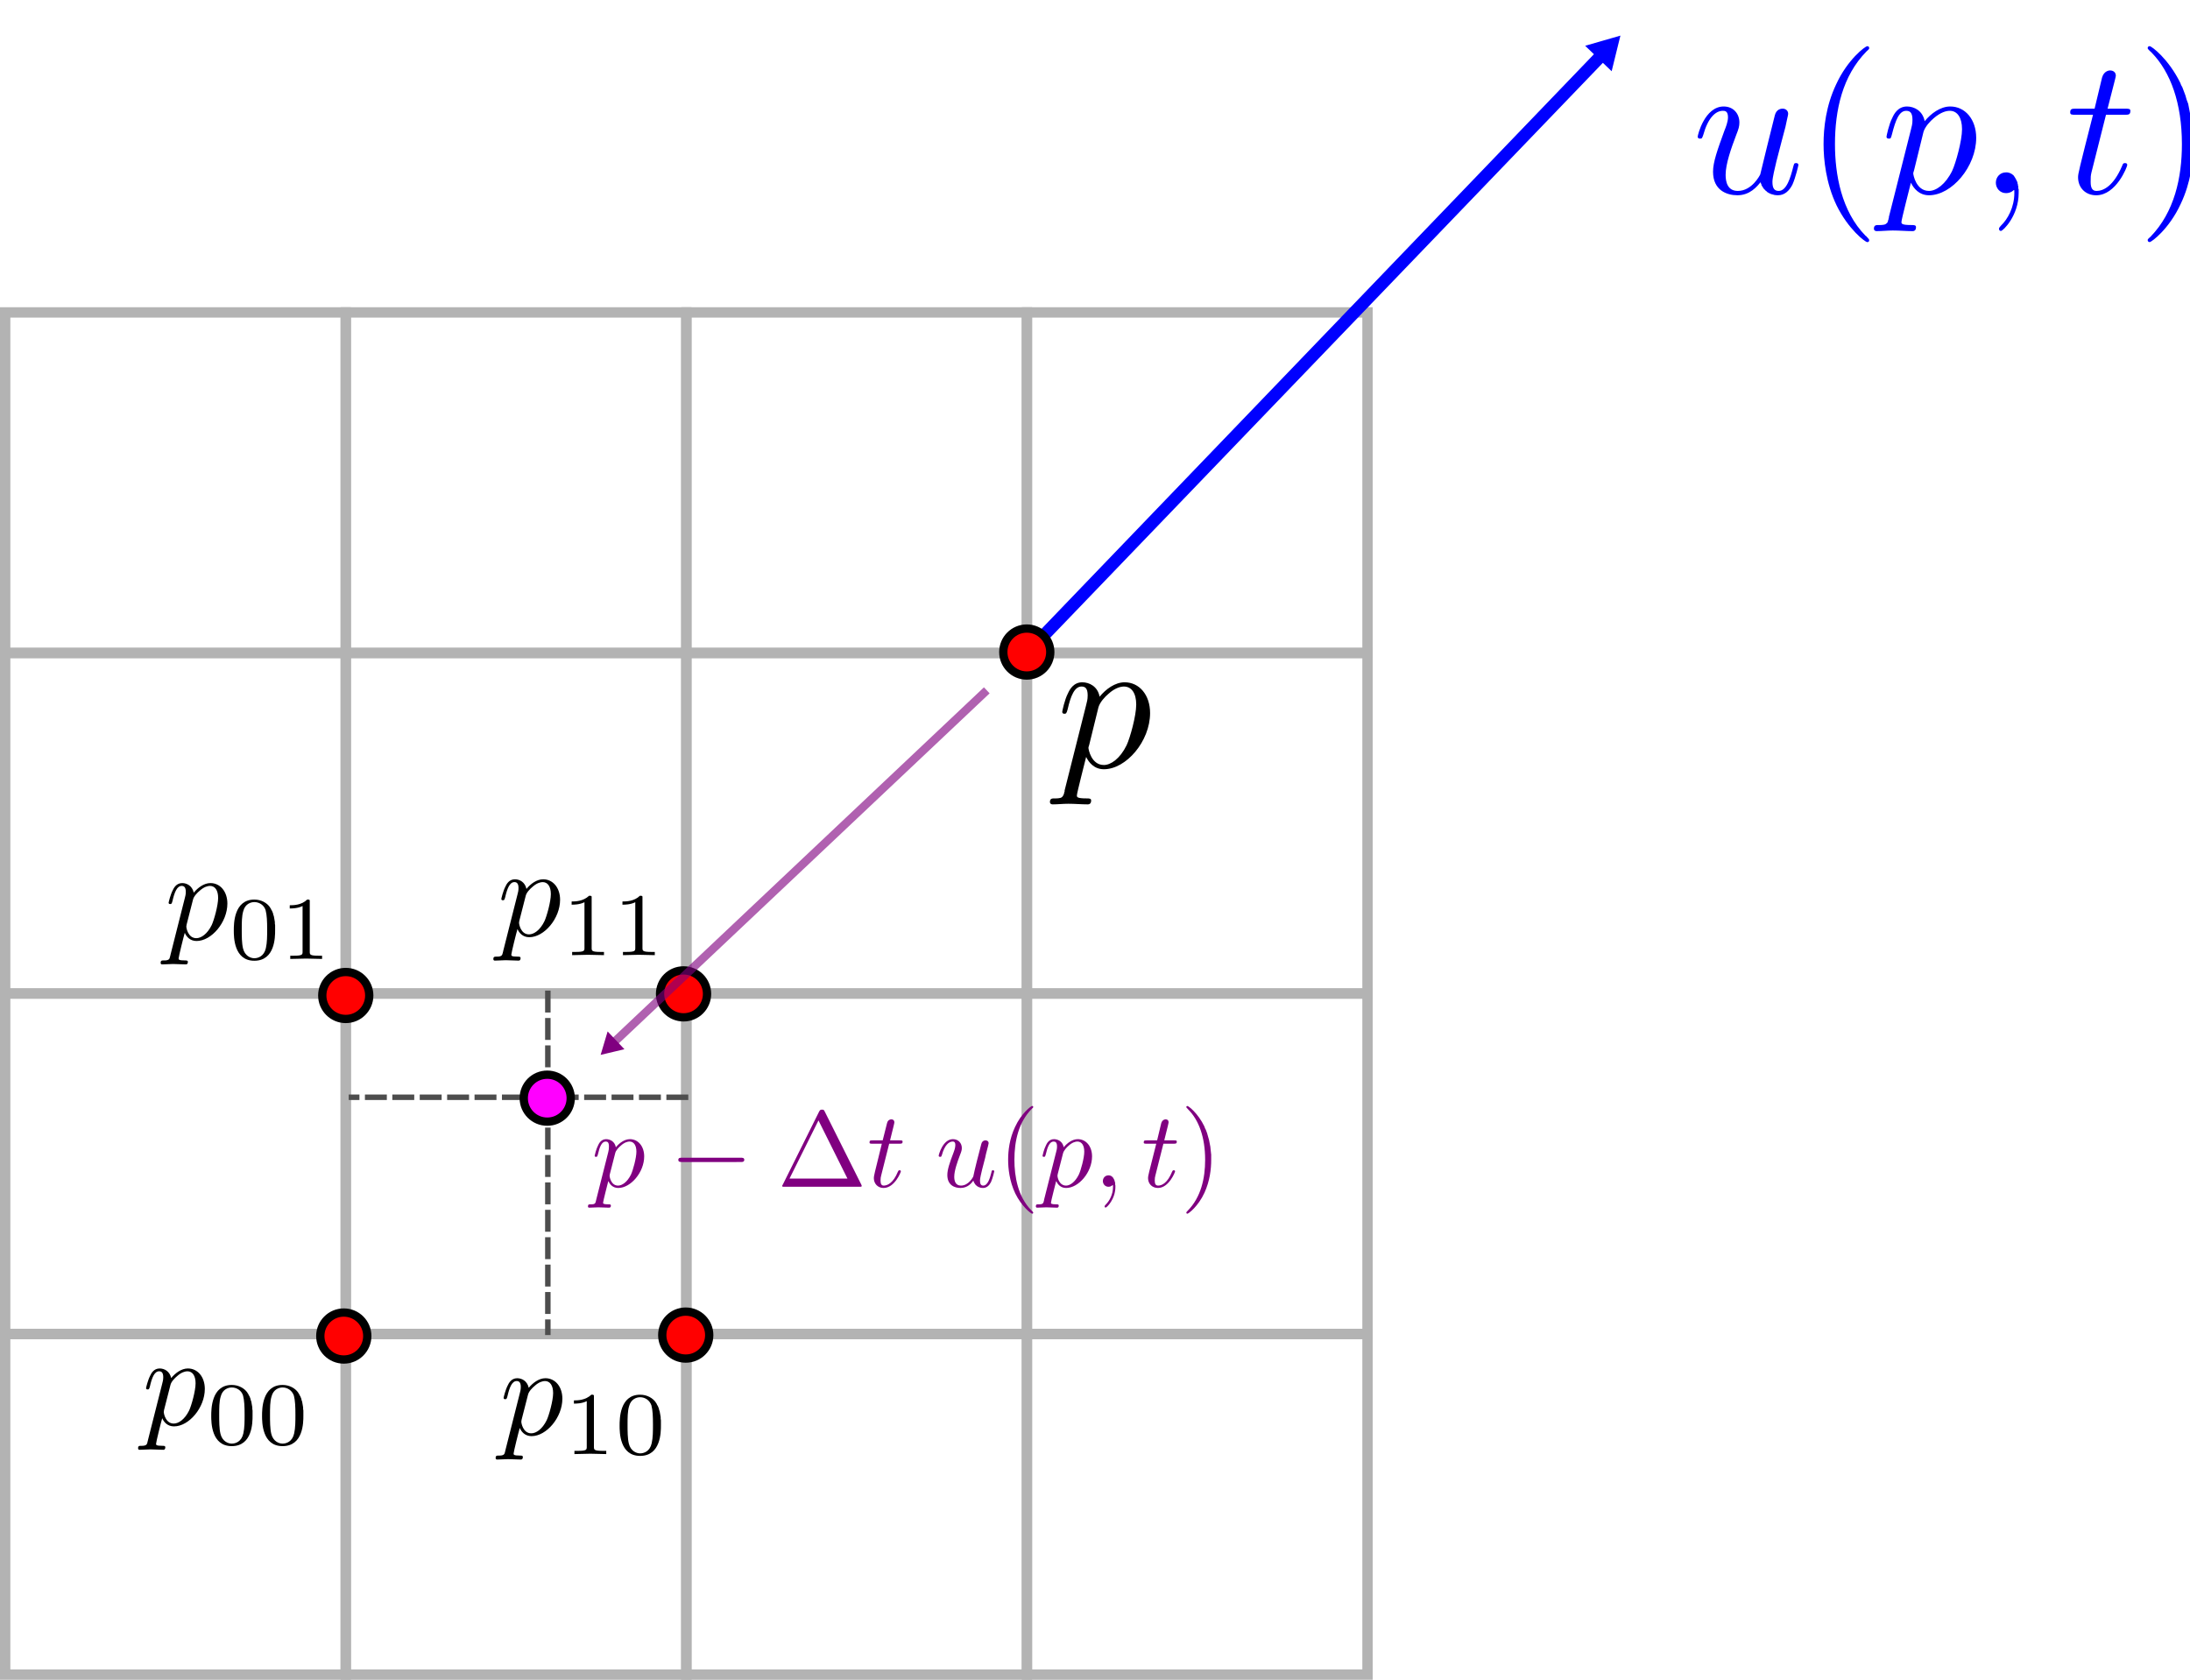 <?xml version="1.0" encoding="UTF-8" standalone="no"?>
<!-- Created with Inkscape (http://www.inkscape.org/) -->

<svg
   xmlns:dc="http://purl.org/dc/elements/1.1/"
   xmlns:cc="http://creativecommons.org/ns#"
   xmlns:rdf="http://www.w3.org/1999/02/22-rdf-syntax-ns#"
   xmlns:svg="http://www.w3.org/2000/svg"
   xmlns="http://www.w3.org/2000/svg"
   xmlns:sodipodi="http://sodipodi.sourceforge.net/DTD/sodipodi-0.dtd"
   xmlns:inkscape="http://www.inkscape.org/namespaces/inkscape"
   width="105.725mm"
   height="81.103mm"
   viewBox="0 0 105.725 81.103"
   version="1.1"
   id="svg8"
   inkscape:version="0.92.3 (2405546, 2018-03-11)"
   sodipodi:docname="advection.svg">
  <sodipodi:namedview
     id="base"
     pagecolor="#ffffff"
     bordercolor="#666666"
     borderopacity="1.0"
     inkscape:pageopacity="0.0"
     inkscape:pageshadow="2"
     inkscape:zoom="1.979899"
     inkscape:cx="198.0598"
     inkscape:cy="163.27745"
     inkscape:document-units="mm"
     inkscape:current-layer="layer1"
     showgrid="false"
     inkscape:window-width="1920"
     inkscape:window-height="1019"
     inkscape:window-x="0"
     inkscape:window-y="0"
     inkscape:window-maximized="1"
     fit-margin-top="0"
     fit-margin-left="0"
     fit-margin-right="0"
     fit-margin-bottom="0" />
  <defs
     id="defs2">
    <marker
       inkscape:stockid="TriangleOutL"
       orient="auto"
       refY="0"
       refX="0"
       id="TriangleOutL"
       style="overflow:visible"
       inkscape:isstock="true">
      <path
         id="path1156"
         d="M 5.77,0 -2.88,5 V -5 Z"
         style="fill:#0000ff;fill-opacity:1;fill-rule:evenodd;stroke:#0000ff;stroke-width:1pt;stroke-opacity:1"
         transform="scale(0.8)"
         inkscape:connector-curvature="0" />
    </marker>
    <marker
       inkscape:stockid="TriangleOutL"
       orient="auto"
       refY="0"
       refX="0"
       id="TriangleOutL-5"
       style="overflow:visible"
       inkscape:isstock="true">
      <path
         inkscape:connector-curvature="0"
         id="path1156-0"
         d="M 5.77,0 -2.88,5 V -5 Z"
         style="fill:#800080;fill-opacity:1;fill-rule:evenodd;stroke:#800080;stroke-width:1pt;stroke-opacity:1"
         transform="scale(0.8)" />
    </marker>
  </defs>
  <g
     inkscape:label="Layer 1"
     inkscape:groupmode="layer"
     id="layer1"
     transform="translate(-17.515,-21.301)">
    <rect
       style="opacity:1;fill:#0000ff;fill-opacity:0;fill-rule:nonzero;stroke:#b3b3b3;stroke-width:0.5;stroke-miterlimit:4;stroke-dasharray:none;stroke-dashoffset:0;stroke-opacity:1"
       id="rect815-5"
       width="16.442"
       height="16.442"
       x="17.765"
       y="36.385" />
    <rect
       style="opacity:1;fill:#0000ff;fill-opacity:0;fill-rule:nonzero;stroke:#b3b3b3;stroke-width:0.5;stroke-miterlimit:4;stroke-dasharray:none;stroke-dashoffset:0;stroke-opacity:1"
       id="rect815-3-6"
       width="16.442"
       height="16.442"
       x="34.207"
       y="36.385" />
    <rect
       style="opacity:1;fill:#0000ff;fill-opacity:0;fill-rule:nonzero;stroke:#b3b3b3;stroke-width:0.5;stroke-miterlimit:4;stroke-dasharray:none;stroke-dashoffset:0;stroke-opacity:1"
       id="rect815-6-2"
       width="16.442"
       height="16.442"
       x="50.649"
       y="36.385" />
    <rect
       style="opacity:1;fill:#0000ff;fill-opacity:0;fill-rule:nonzero;stroke:#b3b3b3;stroke-width:0.5;stroke-miterlimit:4;stroke-dasharray:none;stroke-dashoffset:0;stroke-opacity:1"
       id="rect815-7-9"
       width="16.442"
       height="16.442"
       x="67.091"
       y="36.385" />
    <rect
       style="opacity:1;fill:#0000ff;fill-opacity:0;fill-rule:nonzero;stroke:#b3b3b3;stroke-width:0.5;stroke-miterlimit:4;stroke-dasharray:none;stroke-dashoffset:0;stroke-opacity:1"
       id="rect815-70"
       width="16.442"
       height="16.442"
       x="17.765"
       y="52.827" />
    <rect
       style="opacity:1;fill:#0000ff;fill-opacity:0;fill-rule:nonzero;stroke:#b3b3b3;stroke-width:0.5;stroke-miterlimit:4;stroke-dasharray:none;stroke-dashoffset:0;stroke-opacity:1"
       id="rect815-3-9"
       width="16.442"
       height="16.442"
       x="34.207"
       y="52.827" />
    <path
       style="fill:none;stroke:#0000ff;stroke-width:0.6;stroke-linecap:butt;stroke-linejoin:miter;stroke-miterlimit:4;stroke-dasharray:none;stroke-opacity:1;marker-end:url(#TriangleOutL)"
       d="M 67.091,52.827 95.034,23.758"
       id="path1012"
       inkscape:connector-curvature="0"
       sodipodi:nodetypes="cc" />
    <rect
       style="opacity:1;fill:#0000ff;fill-opacity:0;fill-rule:nonzero;stroke:#b3b3b3;stroke-width:0.5;stroke-miterlimit:4;stroke-dasharray:none;stroke-dashoffset:0;stroke-opacity:1"
       id="rect815-6-36"
       width="16.442"
       height="16.442"
       x="50.649"
       y="52.827" />
    <rect
       style="opacity:1;fill:#0000ff;fill-opacity:0;fill-rule:nonzero;stroke:#b3b3b3;stroke-width:0.5;stroke-miterlimit:4;stroke-dasharray:none;stroke-dashoffset:0;stroke-opacity:1"
       id="rect815-7-0"
       width="16.442"
       height="16.442"
       x="67.091"
       y="52.827" />
    <rect
       style="opacity:1;fill:#0000ff;fill-opacity:0;fill-rule:nonzero;stroke:#b3b3b3;stroke-width:0.5;stroke-miterlimit:4;stroke-dasharray:none;stroke-dashoffset:0;stroke-opacity:1"
       id="rect815-5-1"
       width="16.442"
       height="16.442"
       x="17.765"
       y="69.269" />
    <rect
       style="opacity:1;fill:#0000ff;fill-opacity:0;fill-rule:nonzero;stroke:#b3b3b3;stroke-width:0.5;stroke-miterlimit:4;stroke-dasharray:none;stroke-dashoffset:0;stroke-opacity:1"
       id="rect815-3-6-8"
       width="16.442"
       height="16.442"
       x="34.207"
       y="69.269" />
    <rect
       style="opacity:1;fill:#0000ff;fill-opacity:0;fill-rule:nonzero;stroke:#b3b3b3;stroke-width:0.5;stroke-miterlimit:4;stroke-dasharray:none;stroke-dashoffset:0;stroke-opacity:1"
       id="rect815-6-2-7"
       width="16.442"
       height="16.442"
       x="50.649"
       y="69.269" />
    <rect
       style="opacity:1;fill:#0000ff;fill-opacity:0;fill-rule:nonzero;stroke:#b3b3b3;stroke-width:0.5;stroke-miterlimit:4;stroke-dasharray:none;stroke-dashoffset:0;stroke-opacity:1"
       id="rect815-7-9-9"
       width="16.442"
       height="16.442"
       x="67.091"
       y="69.269" />
    <rect
       style="opacity:1;fill:#0000ff;fill-opacity:0;fill-rule:nonzero;stroke:#b3b3b3;stroke-width:0.5;stroke-miterlimit:4;stroke-dasharray:none;stroke-dashoffset:0;stroke-opacity:1"
       id="rect815-5-1-2"
       width="16.442"
       height="16.442"
       x="17.765"
       y="85.711" />
    <rect
       style="opacity:1;fill:#0000ff;fill-opacity:0;fill-rule:nonzero;stroke:#b3b3b3;stroke-width:0.5;stroke-miterlimit:4;stroke-dasharray:none;stroke-dashoffset:0;stroke-opacity:1"
       id="rect815-3-6-8-3"
       width="16.442"
       height="16.442"
       x="34.207"
       y="85.711" />
    <rect
       style="opacity:1;fill:#0000ff;fill-opacity:0;fill-rule:nonzero;stroke:#b3b3b3;stroke-width:0.5;stroke-miterlimit:4;stroke-dasharray:none;stroke-dashoffset:0;stroke-opacity:1"
       id="rect815-6-2-7-7"
       width="16.442"
       height="16.442"
       x="50.649"
       y="85.711" />
    <rect
       style="opacity:1;fill:#0000ff;fill-opacity:0;fill-rule:nonzero;stroke:#b3b3b3;stroke-width:0.5;stroke-miterlimit:4;stroke-dasharray:none;stroke-dashoffset:0;stroke-opacity:1"
       id="rect815-7-9-9-5"
       width="16.442"
       height="16.442"
       x="67.091"
       y="85.711" />
    <circle
       style="opacity:1;fill:#ff0000;fill-opacity:1;fill-rule:nonzero;stroke:#000000;stroke-width:0.4;stroke-miterlimit:4;stroke-dasharray:none;stroke-dashoffset:0;stroke-opacity:1"
       id="path983"
       cx="67.085"
       cy="52.782"
       r="1.134" />
    <g
       id="g1507"
       transform="matrix(0.62,0,0,0.62,-127.283,-15.329)"
       style="fill:#000000">
      <g
         word-spacing="normal"
         letter-spacing="normal"
         font-size-adjust="none"
         font-stretch="normal"
         font-weight="normal"
         font-variant="normal"
         font-style="normal"
         stroke-miterlimit="10.433"
         xml:space="preserve"
         transform="matrix(0.3,0,0,-0.3,-52.5,222.75)"
         id="g1505"
         style="font-style:normal;font-variant:normal;font-weight:normal;font-stretch:normal;letter-spacing:normal;word-spacing:normal;text-anchor:start;fill:#000000;fill-opacity:1;fill-rule:evenodd;stroke:#000000;stroke-linecap:butt;stroke-linejoin:miter;stroke-miterlimit:10.433;stroke-dasharray:none;stroke-dashoffset:0;stroke-opacity:1"><path
           id="path1503"
           d="m 1229.8,340.36 v -0.15 -0.15 l -0.1,-0.14 v -0.13 -0.12 l -0.1,-0.12 v -0.11 -0.11 l -0.1,-0.1 v -0.09 l -0.1,-0.09 v -0.08 l -0.1,-0.07 v -0.07 l -0.1,-0.06 v -0.06 l -0.1,-0.06 -0.1,-0.05 v -0.04 l -0.1,-0.04 -0.1,-0.04 -0.1,-0.03 -0.1,-0.03 -0.2,-0.02 -0.1,-0.02 v -0.01 l -0.1,-0.01 -0.1,-0.01 h -0.1 v -0.01 l -0.1,-0.01 h -0.1 -0.1 l -0.1,-0.01 h -0.1 -0.1 v 0 h -0.1 -0.1 c -0.6,0 -1.2,0 -1.2,-0.94 0,-0.41 0.3,-0.61 0.7,-0.61 1.3,0 2.7,0.16 4.1,0.16 1.7,0 3.4,-0.16 5,-0.16 0.2,0 0.9,0 0.9,1 0,0.55 -0.5,0.55 -1.2,0.55 -2.5,0 -2.5,0.36 -2.5,0.79 0,0.61 2.1,8.72 2.4,9.97 0.7,-1.44 2.1,-3.19 4.6,-3.19 v 1.1 c -3.3,0 -4,4.14 -4,4.44 0,0.09 0,0.2 0.2,0.79 l 2.4,9.77 c 0.4,1.34 1.7,2.73 2.6,3.48 1.7,1.55 3.2,1.89 4,1.89 2,0 3.2,-1.73 3.2,-4.68 0,-2.94 -1.6,-8.66 -2.5,-10.57 -1.7,-3.48 -4.1,-5.12 -5.9,-5.12 v -1.1 c 5.8,0 12,7.27 12,14.6 0,4.69 -2.8,7.97 -6.6,7.97 -2.5,0 -4.9,-1.78 -6.5,-3.74 -0.5,2.69 -2.7,3.74 -4.5,3.74 -2.3,0 -3.3,-1.94 -3.7,-2.83 -0.9,-1.7 -1.5,-4.69 -1.5,-4.84 0,-0.5 0.5,-0.5 0.5,-0.5 0.5,0 0.6,0.06 0.9,1.15 0.8,3.53 1.8,5.92 3.6,5.92 0.9,0 1.6,-0.39 1.6,-2.28 0,-1.15 -0.2,-1.7 -0.4,-2.54 z"
           inkscape:connector-curvature="0"
           style="fill:#000000;stroke-width:0" /></g>    </g>
    <circle
       style="opacity:1;fill:#ff0000;fill-opacity:1;fill-rule:nonzero;stroke:#000000;stroke-width:0.4;stroke-miterlimit:4;stroke-dasharray:none;stroke-dashoffset:0;stroke-opacity:1"
       id="path983-8"
       cx="50.514"
       cy="69.286"
       r="1.134" />
    <path
       style="opacity:0.62;fill:none;stroke:#800080;stroke-width:0.4;stroke-linecap:butt;stroke-linejoin:miter;stroke-miterlimit:4;stroke-dasharray:none;stroke-opacity:1;marker-end:url(#TriangleOutL-5)"
       d="M 65.153,54.631 47.007,71.763"
       id="path1012-3"
       inkscape:connector-curvature="0"
       sodipodi:nodetypes="cc" />
    <circle
       style="opacity:1;fill:#ff0000;fill-opacity:1;fill-rule:nonzero;stroke:#000000;stroke-width:0.4;stroke-miterlimit:4;stroke-dasharray:none;stroke-dashoffset:0;stroke-opacity:1"
       id="path983-4"
       cx="50.62"
       cy="85.761"
       r="1.134" />
    <g
       style="fill:#800080"
       transform="matrix(0.348,0,0,0.348,-49.909,37.251)"
       id="g5245">
      <g
         style="font-style:normal;font-variant:normal;font-weight:normal;font-stretch:normal;letter-spacing:normal;word-spacing:normal;text-anchor:start;fill:#800080;fill-opacity:1;fill-rule:evenodd;stroke:#000000;stroke-linecap:butt;stroke-linejoin:miter;stroke-miterlimit:10.433;stroke-dasharray:none;stroke-dashoffset:0;stroke-opacity:1"
         id="g5243"
         transform="matrix(0.3,0,0,-0.3,-52.5,222.75)"
         xml:space="preserve"
         stroke-miterlimit="10.433"
         font-style="normal"
         font-variant="normal"
         font-weight="normal"
         font-stretch="normal"
         font-size-adjust="none"
         letter-spacing="normal"
         word-spacing="normal"><path
           style="fill:#800080;stroke-width:0"
           inkscape:connector-curvature="0"
           d="m 1096.5,340.36 v -0.15 l -0.1,-0.15 v -0.14 -0.13 l -0.1,-0.12 v -0.12 -0.11 l -0.1,-0.11 v -0.1 -0.09 l -0.1,-0.09 v -0.08 l -0.1,-0.07 v -0.07 l -0.1,-0.06 v -0.06 l -0.1,-0.06 -0.1,-0.05 -0.1,-0.04 -0.1,-0.04 v -0.04 l -0.1,-0.03 -0.2,-0.03 -0.1,-0.02 -0.1,-0.02 -0.1,-0.01 v -0.01 l -0.1,-0.01 h -0.1 l -0.1,-0.01 v -0.01 h -0.1 -0.1 l -0.1,-0.01 h -0.1 -0.1 -0.1 -0.1 -0.1 c -0.6,0 -1.1,0 -1.1,-0.94 0,-0.41 0.2,-0.61 0.6,-0.61 1.4,0 2.8,0.16 4.2,0.16 1.7,0 3.4,-0.16 4.9,-0.16 0.3,0 0.9,0 0.9,1 0,0.55 -0.5,0.55 -1.1,0.55 -2.5,0 -2.5,0.36 -2.5,0.79 0,0.61 2.1,8.72 2.4,9.97 0.7,-1.44 2,-3.19 4.6,-3.19 l -0.1,1.1 c -3.3,0 -3.9,4.14 -3.9,4.44 0,0.09 0,0.2 0.1,0.79 l 2.5,9.77 c 0.3,1.34 1.7,2.73 2.6,3.48 1.7,1.55 3.2,1.89 4,1.89 2,0 3.2,-1.73 3.2,-4.68 0,-2.94 -1.6,-8.66 -2.5,-10.57 -1.7,-3.48 -4.1,-5.12 -6,-5.12 l 0.1,-1.1 c 5.8,0 12,7.27 12,14.6 0,4.69 -2.8,7.97 -6.6,7.97 -2.5,0 -4.9,-1.78 -6.5,-3.74 -0.5,2.69 -2.7,3.74 -4.5,3.74 -2.3,0 -3.3,-1.94 -3.7,-2.83 -0.9,-1.7 -1.6,-4.69 -1.6,-4.84 0,-0.5 0.5,-0.5 0.6,-0.5 0.5,0 0.6,0.06 0.9,1.15 0.8,3.53 1.8,5.92 3.6,5.92 0.9,0 1.5,-0.39 1.5,-2.28 0,-1.15 -0.1,-1.7 -0.3,-2.54 z"
           id="path5223" /><path
           style="fill:#800080;stroke-width:0"
           inkscape:connector-curvature="0"
           d="m 1163.2,357.89 0.2,0.01 h 0.1 0.2 l 0.1,0.01 h 0.1 v 0.01 l 0.1,0.01 0.1,0.01 0.1,0.01 v 0.01 l 0.1,0.02 0.1,0.02 v 0.02 l 0.1,0.02 v 0.03 l 0.1,0.03 v 0.04 l 0.1,0.04 v 0.04 l 0.1,0.05 v 0.05 0.02 l 0.1,0.03 v 0.03 0.03 0.03 0.04 0.03 0.03 0.04 l 0.1,0.04 v 0.04 0.04 0.04 0.04 0.05 0.04 c 0,1 -0.9,1 -1.8,1 h -26.9 c -0.9,0 -1.8,0 -1.8,-1 0,-1 0.9,-1 1.8,-1 z"
           id="path5225" /><path
           style="fill:#800080;stroke-width:0"
           inkscape:connector-curvature="0"
           d="m 1202.2,381.22 v 0.06 l -0.1,0.06 v 0.05 0.05 0.05 l -0.1,0.05 v 0.05 0.04 0.04 l -0.1,0.04 v 0.04 0.04 l -0.1,0.03 v 0.03 0.03 0.03 l -0.1,0.02 v 0.03 l -0.1,0.02 v 0.02 0.02 l -0.1,0.02 v 0.01 l -0.1,0.01 v 0.02 l -0.1,0.01 v 0 l -0.1,0.01 -0.1,0.01 v 0 h -0.1 -0.1 c -0.8,0 -0.9,-0.25 -1.3,-0.89 l -0.3,-4.09 13.4,-26.91 h -26.8 l 13.4,26.91 0.3,4.09 -16.8,-33.78 c -0.3,-0.45 -0.3,-0.55 -0.3,-0.59 0,-0.41 0.3,-0.41 1.1,-0.41 h 34.6 c 0.8,0 1.1,0 1.1,0.41 0,0.04 0,0.14 -0.2,0.59 z"
           id="path5227" /><path
           style="fill:#800080;stroke-width:0"
           inkscape:connector-curvature="0"
           d="m 1232,366.36 h 4.7 c 1,0 1.5,0 1.5,1 0,0.55 -0.5,0.55 -1.4,0.55 h -4.4 c 1.8,7.08 2,8.08 2,8.38 0,0.84 -0.6,1.34 -1.4,1.34 -0.2,0 -1.6,-0.05 -2,-1.8 l -2,-7.92 h -4.6 c -1,0 -1.5,0 -1.5,-0.94 0,-0.61 0.4,-0.61 1.4,-0.61 h 4.3 c -3.5,-14.14 -3.7,-14.98 -3.7,-15.89 0,-2.68 1.9,-4.58 4.5,-4.58 5.1,0 8,7.27 8,7.68 0,0.5 -0.4,0.5 -0.6,0.5 -0.5,0 -0.5,-0.16 -0.8,-0.71 -2.1,-5.17 -4.8,-6.37 -6.5,-6.37 -1,0 -1.5,0.65 -1.5,2.3 0,1.18 0.1,1.54 0.3,2.39 z"
           id="path5229" /><path
           style="fill:#800080;stroke-width:0"
           inkscape:connector-curvature="0"
           d="m 1270.9,349.24 0.1,-0.19 0.1,-0.19 v -0.18 l 0.1,-0.17 0.1,-0.17 0.1,-0.17 0.1,-0.16 0.1,-0.16 0.1,-0.15 0.1,-0.14 0.1,-0.14 0.1,-0.14 0.2,-0.13 0.1,-0.12 0.1,-0.12 0.2,-0.11 0.1,-0.11 0.2,-0.1 0.1,-0.09 0.2,-0.09 0.2,-0.08 0.1,-0.07 0.2,-0.07 0.2,-0.06 0.2,-0.05 0.1,-0.05 0.2,-0.04 0.2,-0.04 0.2,-0.02 0.2,-0.02 0.2,-0.01 0.2,-0.01 c 1.7,0 2.9,1.15 3.7,2.74 0.8,1.8 1.5,4.84 1.5,4.94 0,0.5 -0.5,0.5 -0.6,0.5 -0.5,0 -0.6,-0.21 -0.7,-0.91 -0.7,-2.78 -1.7,-6.17 -3.8,-6.17 -1,0 -1.5,0.65 -1.5,2.3 0,1.09 0.6,3.43 1,5.17 l 1.4,5.39 c 0.1,0.75 0.6,2.64 0.8,3.39 0.3,1.14 0.8,3.03 0.8,3.33 0,0.9 -0.7,1.34 -1.5,1.34 -0.2,0 -1.5,-0.05 -1.9,-1.73 -1,-3.64 -3.2,-12.36 -3.7,-15 -0.1,-0.21 -2.1,-4.19 -5.7,-4.19 -2.6,0 -3.1,2.25 -3.1,4.09 0,2.78 1.4,6.72 2.7,10.16 0.6,1.5 0.8,2.19 0.8,3.14 0,2.23 -1.6,4.08 -4.1,4.08 -4.7,0 -6.6,-7.22 -6.6,-7.67 0,-0.5 0.5,-0.5 0.7,-0.5 0.5,0 0.5,0.1 0.8,0.9 1.2,4.33 3.1,6.17 5,6.17 0.4,0 1.2,-0.04 1.2,-1.64 0,-1.2 -0.5,-2.64 -0.8,-3.39 -1.9,-4.94 -2.9,-8.01 -2.9,-10.45 0,-4.74 3.4,-5.99 6.1,-5.99 3.3,0 5.1,2.24 5.9,3.35 z"
           id="path5231" /><path
           style="fill:#800080;stroke-width:0"
           inkscape:connector-curvature="0"
           d="m 1298.6,334.49 v 0.02 0.03 0.01 0.02 0.01 l -0.1,0.02 v 0.02 0.01 0.02 0.02 0.03 0.02 0.02 0.03 l -0.1,0.03 v 0.03 0.04 0.03 l -0.1,0.02 v 0.02 0.02 0.02 0.02 l -0.1,0.03 v 0.02 0.02 0.03 0.03 l -0.1,0.02 v 0.03 0.03 l -0.1,0.03 v 0.03 0.03 0.03 l -0.1,0.03 v 0.04 0.03 l -0.1,0.04 v 0.04 l -0.1,0.03 v 0.04 c -6.2,6.28 -7.8,15.69 -7.8,23.31 0,8.68 1.9,17.35 8,23.57 0.7,0.61 0.7,0.7 0.7,0.86 0,0.34 -0.2,0.48 -0.5,0.48 -0.5,0 -5,-3.37 -7.9,-9.7 -2.6,-5.49 -3.2,-11.02 -3.2,-15.21 0,-3.89 0.6,-9.9 3.3,-15.54 3,-6.13 7.3,-9.36 7.8,-9.36 0.3,0 0.5,0.14 0.5,0.5 z"
           id="path5233" /><path
           style="fill:#800080;stroke-width:0"
           inkscape:connector-curvature="0"
           d="m 1303.6,340.36 v -0.15 -0.15 l -0.1,-0.14 v -0.13 -0.12 l -0.1,-0.12 v -0.11 -0.11 l -0.1,-0.1 v -0.09 l -0.1,-0.09 v -0.08 l -0.1,-0.07 v -0.07 l -0.1,-0.06 v -0.06 l -0.1,-0.06 -0.1,-0.05 -0.1,-0.04 v -0.04 l -0.1,-0.04 -0.1,-0.03 -0.2,-0.03 -0.1,-0.02 -0.1,-0.02 -0.1,-0.01 v -0.01 l -0.1,-0.01 h -0.1 l -0.1,-0.01 v -0.01 h -0.1 -0.1 l -0.1,-0.01 h -0.1 -0.1 -0.1 -0.1 -0.1 c -0.6,0 -1.1,0 -1.1,-0.94 0,-0.41 0.3,-0.61 0.6,-0.61 1.4,0 2.8,0.16 4.2,0.16 1.7,0 3.4,-0.16 5,-0.16 0.2,0 0.8,0 0.8,1 0,0.55 -0.5,0.55 -1.1,0.55 -2.5,0 -2.5,0.36 -2.5,0.79 0,0.61 2.1,8.72 2.4,9.97 0.7,-1.44 2,-3.19 4.6,-3.19 v 1.1 c -3.4,0 -4,4.14 -4,4.44 0,0.09 0,0.2 0.1,0.79 l 2.5,9.77 c 0.4,1.34 1.7,2.73 2.6,3.48 1.7,1.55 3.2,1.89 4,1.89 2,0 3.2,-1.73 3.2,-4.68 0,-2.94 -1.6,-8.66 -2.5,-10.57 -1.7,-3.48 -4.1,-5.12 -5.9,-5.12 v -1.1 c 5.8,0 12,7.27 12,14.6 0,4.69 -2.8,7.97 -6.6,7.97 -2.5,0 -4.9,-1.78 -6.5,-3.74 -0.5,2.69 -2.7,3.74 -4.5,3.74 -2.3,0 -3.3,-1.94 -3.7,-2.83 -0.9,-1.7 -1.6,-4.69 -1.6,-4.84 0,-0.5 0.5,-0.5 0.6,-0.5 0.5,0 0.6,0.06 0.9,1.15 0.8,3.53 1.8,5.92 3.6,5.92 0.9,0 1.6,-0.39 1.6,-2.28 0,-1.15 -0.2,-1.7 -0.4,-2.54 z"
           id="path5235" /><path
           style="fill:#800080;stroke-width:0"
           inkscape:connector-curvature="0"
           d="m 1336.6,346.49 v 0.3 0.3 l -0.1,0.29 v 0.28 0.27 0.27 l -0.1,0.25 v 0.25 l -0.1,0.23 -0.1,0.23 v 0.22 l -0.1,0.21 -0.1,0.2 -0.1,0.2 -0.1,0.18 -0.1,0.17 -0.1,0.17 -0.1,0.15 -0.1,0.14 -0.1,0.14 -0.2,0.12 -0.1,0.11 -0.1,0.11 -0.2,0.09 -0.1,0.08 -0.2,0.07 -0.1,0.06 -0.2,0.05 -0.2,0.04 -0.2,0.03 -0.1,0.02 h -0.2 c -1.6,0 -2.6,-1.25 -2.6,-2.64 0,-1.34 1,-2.64 2.6,-2.64 0.6,0 1.2,0.2 1.7,0.64 0.2,0.11 0.2,0.16 0.3,0.16 0,0 0.1,-0.05 0.1,-0.75 0,-3.69 -1.7,-6.67 -3.4,-8.31 -0.5,-0.55 -0.5,-0.66 -0.5,-0.8 0,-0.36 0.2,-0.55 0.5,-0.55 0.5,0 4.5,3.83 4.5,9.66 z"
           id="path5237" /><path
           style="fill:#800080;stroke-width:0"
           inkscape:connector-curvature="0"
           d="m 1358.8,366.36 h 4.7 c 1,0 1.5,0 1.5,1 0,0.55 -0.5,0.55 -1.4,0.55 h -4.4 c 1.8,7.08 2,8.08 2,8.38 0,0.84 -0.5,1.34 -1.4,1.34 -0.1,0 -1.5,-0.05 -2,-1.8 l -1.9,-7.92 h -4.7 c -1,0 -1.5,0 -1.5,-0.94 0,-0.61 0.4,-0.61 1.4,-0.61 h 4.4 c -3.6,-14.14 -3.8,-14.98 -3.8,-15.89 0,-2.68 1.9,-4.58 4.6,-4.58 5,0 7.9,7.27 7.9,7.68 0,0.5 -0.4,0.5 -0.6,0.5 -0.5,0 -0.5,-0.16 -0.8,-0.71 -2.1,-5.17 -4.7,-6.37 -6.4,-6.37 -1.1,0 -1.6,0.65 -1.6,2.3 0,1.18 0.1,1.54 0.3,2.39 z"
           id="path5239" /><path
           style="fill:#800080;stroke-width:0"
           inkscape:connector-curvature="0"
           d="m 1380.9,358.89 v 0.38 0.38 0.39 0.41 0.84 l -0.1,0.88 -0.1,0.92 -0.1,0.95 -0.1,0.98 -0.2,1 -0.2,1.02 -0.2,1.04 -0.3,1.05 -0.3,1.06 -0.3,1.06 -0.4,1.07 -0.2,0.53 -0.3,0.53 -0.2,0.53 -0.2,0.53 c -3,6.13 -7.3,9.36 -7.8,9.36 -0.3,0 -0.5,-0.19 -0.5,-0.48 0,-0.16 0,-0.25 0.9,-1.16 4.9,-4.92 7.8,-12.84 7.8,-23.27 0,-8.51 -1.9,-17.28 -8.1,-23.56 -0.6,-0.59 -0.6,-0.7 -0.6,-0.84 0,-0.3 0.2,-0.5 0.5,-0.5 0.5,0 5,3.39 7.9,9.72 2.5,5.47 3.1,11 3.1,15.18 z"
           id="path5241" /></g>    </g>
    <circle
       style="opacity:1;fill:#ff0000;fill-opacity:1;fill-rule:nonzero;stroke:#000000;stroke-width:0.4;stroke-miterlimit:4;stroke-dasharray:none;stroke-dashoffset:0;stroke-opacity:1"
       id="path983-4-6"
       cx="34.207"
       cy="69.364"
       r="1.134" />
    <circle
       style="opacity:1;fill:#ff0000;fill-opacity:1;fill-rule:nonzero;stroke:#000000;stroke-width:0.4;stroke-miterlimit:4;stroke-dasharray:none;stroke-dashoffset:0;stroke-opacity:1"
       id="path983-4-1"
       cx="34.112"
       cy="85.806"
       r="1.134" />
    <path
       sodipodi:nodetypes="cc"
       inkscape:connector-curvature="0"
       id="path5354"
       d="M 50.743,74.278 H 34.349"
       style="fill:none;stroke:#4d4d4d;stroke-width:0.265;stroke-linecap:butt;stroke-linejoin:miter;stroke-miterlimit:4;stroke-dasharray:1.058, 0.265;stroke-dashoffset:0;stroke-opacity:1" />
    <path
       inkscape:connector-curvature="0"
       id="path5356"
       d="M 43.963,69.128 V 85.759"
       style="fill:none;stroke:#4d4d4d;stroke-width:0.265;stroke-linecap:butt;stroke-linejoin:miter;stroke-miterlimit:4;stroke-dasharray:1.058, 0.265;stroke-dashoffset:0;stroke-opacity:1" />
    <circle
       style="opacity:1;fill:#ff00ff;fill-opacity:1;fill-rule:nonzero;stroke:#000000;stroke-width:0.4;stroke-miterlimit:4;stroke-dasharray:none;stroke-dashoffset:0;stroke-opacity:1"
       id="path983-7"
       cx="43.934"
       cy="74.322"
       r="1.134" />
    <g
       transform="matrix(0.413,0,0,0.413,-86.272,17.409)"
       id="g6178">
      <g
         style="font-style:normal;font-variant:normal;font-weight:normal;font-stretch:normal;letter-spacing:normal;word-spacing:normal;text-anchor:start;fill:none;fill-opacity:1;fill-rule:evenodd;stroke:#000000;stroke-linecap:butt;stroke-linejoin:miter;stroke-miterlimit:10.433;stroke-dasharray:none;stroke-dashoffset:0;stroke-opacity:1"
         word-spacing="normal"
         letter-spacing="normal"
         font-size-adjust="none"
         font-stretch="normal"
         font-weight="normal"
         font-variant="normal"
         font-style="normal"
         stroke-miterlimit="10.433"
         xml:space="preserve"
         transform="matrix(0.3,0,0,-0.3,-52.5,222.75)"
         id="g6176"><path
           style="fill:#000000;stroke-width:0"
           inkscape:connector-curvature="0"
           id="path6170"
           d="m 1208.7,340.36 v -0.15 l -0.1,-0.15 v -0.14 -0.13 l -0.1,-0.12 v -0.12 -0.11 l -0.1,-0.11 v -0.1 -0.09 l -0.1,-0.09 v -0.08 l -0.1,-0.07 v -0.07 l -0.1,-0.06 -0.1,-0.06 v -0.06 l -0.1,-0.05 -0.1,-0.04 -0.1,-0.04 -0.1,-0.04 -0.1,-0.03 -0.1,-0.03 -0.1,-0.02 -0.1,-0.02 -0.1,-0.01 v -0.01 l -0.1,-0.01 h -0.1 l -0.1,-0.01 v -0.01 h -0.1 -0.1 l -0.1,-0.01 h -0.1 -0.1 -0.1 -0.1 -0.1 c -0.6,0 -1.1,0 -1.1,-0.94 0,-0.41 0.2,-0.61 0.6,-0.61 1.4,0 2.8,0.16 4.2,0.16 1.7,0 3.4,-0.16 5,-0.16 0.2,0 0.8,0 0.8,1 0,0.55 -0.5,0.55 -1.1,0.55 -2.5,0 -2.5,0.36 -2.5,0.79 0,0.61 2,8.72 2.4,9.97 0.6,-1.44 2,-3.19 4.6,-3.19 l -0.1,1.1 c -3.3,0 -3.9,4.14 -3.9,4.44 0,0.09 0,0.2 0.1,0.79 l 2.5,9.77 c 0.3,1.34 1.7,2.73 2.6,3.48 1.7,1.55 3.2,1.89 4,1.89 2,0 3.2,-1.73 3.2,-4.68 0,-2.94 -1.6,-8.66 -2.5,-10.57 -1.7,-3.48 -4.1,-5.12 -6,-5.12 l 0.1,-1.1 c 5.8,0 12,7.27 12,14.6 0,4.69 -2.8,7.97 -6.6,7.97 -2.5,0 -4.9,-1.78 -6.5,-3.74 -0.6,2.69 -2.7,3.74 -4.5,3.74 -2.3,0 -3.3,-1.94 -3.7,-2.83 -0.9,-1.7 -1.6,-4.69 -1.6,-4.84 0,-0.5 0.5,-0.5 0.6,-0.5 0.5,0 0.6,0.06 0.9,1.15 0.8,3.53 1.8,5.92 3.6,5.92 0.8,0 1.6,-0.39 1.6,-2.28 0,-1.15 -0.2,-1.7 -0.4,-2.54 z" /><path
           style="fill:#000000;stroke-width:0"
           inkscape:connector-curvature="0"
           id="path6172"
           d="m 1243.2,361.04 v 0.04 0.04 0.04 0.04 0.04 0.04 0.04 0.03 0.03 0.04 0.03 0.03 0.03 0.03 0.02 0.03 0.03 0.02 0.05 0.04 0.04 l -0.1,0.03 v 0.03 0.03 0.02 l -0.1,0.03 v 0.02 0.01 l -0.1,0.02 v 0.01 0.01 l -0.1,0.01 v 0 0.01 0 h -0.1 v 0.01 0 h -0.1 v 0 0 l -0.1,0.01 v 0 0 h -0.1 v 0 0 h -0.1 v 0 h -0.1 v 0 c -2.3,-2.2 -5.4,-2.23 -6.8,-2.23 v -1.25 c 0.8,0 3.1,0 5,0.96 v -17.76 c 0,-1.16 0,-1.61 -3.5,-1.61 h -1.3 v -1.25 c 0.6,0.03 4.9,0.14 6.2,0.14 1.1,0 5.5,-0.11 6.2,-0.14 v 1.25 h -1.3 c -3.5,0 -3.5,0.45 -3.5,1.61 z" /><path
           style="fill:#000000;stroke-width:0"
           inkscape:connector-curvature="0"
           id="path6174"
           d="m 1263,361.04 v 0.04 0.04 0.04 0.04 0.04 0.04 0.04 0.03 0.03 0.04 0.03 0.03 0.03 0.03 0.02 0.03 0.03 0.02 0.02 0.03 0.04 0.04 l -0.1,0.03 v 0.03 0.03 0.02 l -0.1,0.03 v 0.02 0.01 l -0.1,0.02 v 0.01 0.01 l -0.1,0.01 v 0.01 0 h -0.1 v 0.01 0 h -0.1 v 0 0 l -0.1,0.01 v 0 0 h -0.1 v 0 0 h -0.1 v 0 h -0.1 v 0 c -2.2,-2.2 -5.4,-2.23 -6.8,-2.23 v -1.25 c 0.8,0 3.1,0 5,0.96 v -17.76 c 0,-1.16 0,-1.61 -3.5,-1.61 h -1.3 v -1.25 c 0.6,0.03 4.9,0.14 6.2,0.14 1.1,0 5.5,-0.11 6.2,-0.14 v 1.25 h -1.3 c -3.5,0 -3.5,0.45 -3.5,1.61 z" /></g>    </g>
    <g
       transform="matrix(0.413,0,0,0.413,-86.162,41.498)"
       id="g6352">
      <g
         style="font-style:normal;font-variant:normal;font-weight:normal;font-stretch:normal;letter-spacing:normal;word-spacing:normal;text-anchor:start;fill:none;fill-opacity:1;fill-rule:evenodd;stroke:#000000;stroke-linecap:butt;stroke-linejoin:miter;stroke-miterlimit:10.433;stroke-dasharray:none;stroke-dashoffset:0;stroke-opacity:1"
         id="g6350"
         transform="matrix(0.3,0,0,-0.3,-52.5,222.75)"
         xml:space="preserve"
         stroke-miterlimit="10.433"
         font-style="normal"
         font-variant="normal"
         font-weight="normal"
         font-stretch="normal"
         font-size-adjust="none"
         letter-spacing="normal"
         word-spacing="normal"><path
           style="fill:#000000;stroke-width:0"
           inkscape:connector-curvature="0"
           d="m 1208.7,340.36 v -0.15 l -0.1,-0.15 v -0.14 -0.13 l -0.1,-0.12 v -0.12 -0.11 l -0.1,-0.11 v -0.1 -0.09 l -0.1,-0.09 v -0.08 l -0.1,-0.07 v -0.07 l -0.1,-0.06 -0.1,-0.06 v -0.06 l -0.1,-0.05 -0.1,-0.04 -0.1,-0.04 -0.1,-0.04 -0.1,-0.03 -0.1,-0.03 -0.1,-0.02 -0.1,-0.02 -0.1,-0.01 v -0.01 l -0.1,-0.01 h -0.1 l -0.1,-0.01 v -0.01 h -0.1 -0.1 l -0.1,-0.01 h -0.1 -0.1 -0.1 -0.1 -0.1 c -0.6,0 -1.1,0 -1.1,-0.94 0,-0.41 0.2,-0.61 0.6,-0.61 1.4,0 2.8,0.16 4.2,0.16 1.7,0 3.4,-0.16 5,-0.16 0.2,0 0.8,0 0.8,1 0,0.55 -0.5,0.55 -1.1,0.55 -2.5,0 -2.5,0.36 -2.5,0.79 0,0.61 2,8.72 2.4,9.97 0.6,-1.44 2,-3.19 4.6,-3.19 l -0.1,1.1 c -3.3,0 -3.9,4.14 -3.9,4.44 0,0.09 0,0.2 0.1,0.79 l 2.5,9.77 c 0.3,1.34 1.7,2.73 2.6,3.48 1.7,1.55 3.2,1.89 4,1.89 2,0 3.2,-1.73 3.2,-4.68 0,-2.94 -1.6,-8.66 -2.5,-10.57 -1.7,-3.48 -4.1,-5.12 -6,-5.12 l 0.1,-1.1 c 5.8,0 12,7.27 12,14.6 0,4.69 -2.8,7.97 -6.6,7.97 -2.5,0 -4.9,-1.78 -6.5,-3.74 -0.6,2.69 -2.7,3.74 -4.5,3.74 -2.3,0 -3.3,-1.94 -3.7,-2.83 -0.9,-1.7 -1.6,-4.69 -1.6,-4.84 0,-0.5 0.5,-0.5 0.6,-0.5 0.5,0 0.6,0.06 0.9,1.15 0.8,3.53 1.8,5.92 3.6,5.92 0.8,0 1.6,-0.39 1.6,-2.28 0,-1.15 -0.2,-1.7 -0.4,-2.54 z"
           id="path6344" /><path
           style="fill:#000000;stroke-width:0"
           inkscape:connector-curvature="0"
           d="m 1243.2,361.04 v 0.04 0.04 0.04 0.04 0.04 0.04 0.04 0.03 0.03 0.04 0.03 0.03 0.03 0.03 0.02 0.03 0.03 0.02 0.05 0.04 0.04 l -0.1,0.03 v 0.03 0.03 0.02 l -0.1,0.03 v 0.02 0.01 l -0.1,0.02 v 0.01 0.01 l -0.1,0.01 v 0 0.01 0 h -0.1 v 0.01 0 h -0.1 v 0 0 l -0.1,0.01 v 0 0 h -0.1 v 0 0 h -0.1 v 0 h -0.1 v 0 c -2.3,-2.2 -5.4,-2.23 -6.8,-2.23 v -1.25 c 0.8,0 3.1,0 5,0.96 v -17.76 c 0,-1.16 0,-1.61 -3.5,-1.61 h -1.3 v -1.25 c 0.6,0.03 4.9,0.14 6.2,0.14 1.1,0 5.5,-0.11 6.2,-0.14 v 1.25 h -1.3 c -3.5,0 -3.5,0.45 -3.5,1.61 z"
           id="path6346" /><path
           style="fill:#000000;stroke-width:0"
           inkscape:connector-curvature="0"
           d="m 1269.3,349.99 v 0.71 0.68 0.66 l -0.1,0.64 v 0.62 l -0.1,0.59 -0.1,0.58 -0.1,0.56 -0.1,0.55 -0.2,0.52 -0.1,0.52 -0.2,0.5 -0.2,0.49 -0.3,0.48 -0.2,0.47 -0.2,0.23 -0.1,0.23 c -1.1,1.61 -3.3,3 -6.1,3 -8,0 -8,-9.52 -8,-12.03 0,-2.5 0,-11.81 8,-11.81 v 0.98 c -1.5,0 -3.7,0.94 -4.4,3.8 -0.5,2.04 -0.5,4.9 -0.5,7.48 0,2.55 0,5.2 0.6,7.11 0.7,2.75 2.9,3.49 4.3,3.49 1.9,0 3.7,-1.15 4.4,-3.18 0.5,-1.87 0.6,-4.39 0.6,-7.42 0,-2.58 0,-5.15 -0.5,-7.34 -0.7,-3.17 -3,-3.94 -4.5,-3.94 v 0 -0.98 c 8.1,0 8.1,9.31 8.1,11.81 z"
           id="path6348" /></g>    </g>
    <g
       transform="matrix(0.413,0,0,0.413,-102.334,17.592)"
       id="g6536">
      <g
         style="font-style:normal;font-variant:normal;font-weight:normal;font-stretch:normal;letter-spacing:normal;word-spacing:normal;text-anchor:start;fill:none;fill-opacity:1;fill-rule:evenodd;stroke:#000000;stroke-linecap:butt;stroke-linejoin:miter;stroke-miterlimit:10.433;stroke-dasharray:none;stroke-dashoffset:0;stroke-opacity:1"
         word-spacing="normal"
         letter-spacing="normal"
         font-size-adjust="none"
         font-stretch="normal"
         font-weight="normal"
         font-variant="normal"
         font-style="normal"
         stroke-miterlimit="10.433"
         xml:space="preserve"
         transform="matrix(0.3,0,0,-0.3,-52.5,222.75)"
         id="g6534"><path
           style="fill:#000000;stroke-width:0"
           inkscape:connector-curvature="0"
           id="path6528"
           d="m 1208.7,340.36 v -0.15 l -0.1,-0.15 v -0.14 -0.13 l -0.1,-0.12 v -0.12 -0.11 l -0.1,-0.11 v -0.1 -0.09 l -0.1,-0.09 v -0.08 l -0.1,-0.07 v -0.07 l -0.1,-0.06 -0.1,-0.06 v -0.06 l -0.1,-0.05 -0.1,-0.04 -0.1,-0.04 -0.1,-0.04 -0.1,-0.03 -0.1,-0.03 -0.1,-0.02 -0.1,-0.02 -0.1,-0.01 v -0.01 l -0.1,-0.01 h -0.1 l -0.1,-0.01 v -0.01 h -0.1 -0.1 l -0.1,-0.01 h -0.1 -0.1 -0.1 -0.1 -0.1 c -0.6,0 -1.1,0 -1.1,-0.94 0,-0.41 0.2,-0.61 0.6,-0.61 1.4,0 2.8,0.16 4.2,0.16 1.7,0 3.4,-0.16 5,-0.16 0.2,0 0.8,0 0.8,1 0,0.55 -0.5,0.55 -1.1,0.55 -2.5,0 -2.5,0.36 -2.5,0.79 0,0.61 2,8.72 2.4,9.97 0.6,-1.44 2,-3.19 4.6,-3.19 l -0.1,1.1 c -3.3,0 -3.9,4.14 -3.9,4.44 0,0.09 0,0.2 0.1,0.79 l 2.5,9.77 c 0.3,1.34 1.7,2.73 2.6,3.48 1.7,1.55 3.2,1.89 4,1.89 2,0 3.2,-1.73 3.2,-4.68 0,-2.94 -1.6,-8.66 -2.5,-10.57 -1.7,-3.48 -4.1,-5.12 -6,-5.12 l 0.1,-1.1 c 5.8,0 12,7.27 12,14.6 0,4.69 -2.8,7.97 -6.6,7.97 -2.5,0 -4.9,-1.78 -6.5,-3.74 -0.6,2.69 -2.7,3.74 -4.5,3.74 -2.3,0 -3.3,-1.94 -3.7,-2.83 -0.9,-1.7 -1.6,-4.69 -1.6,-4.84 0,-0.5 0.5,-0.5 0.6,-0.5 0.5,0 0.6,0.06 0.9,1.15 0.8,3.53 1.8,5.92 3.6,5.92 0.8,0 1.6,-0.39 1.6,-2.28 0,-1.15 -0.2,-1.7 -0.4,-2.54 z" /><path
           style="fill:#000000;stroke-width:0"
           inkscape:connector-curvature="0"
           id="path6530"
           d="m 1249.5,349.99 v 0.71 0.68 0.66 l -0.1,0.64 v 0.62 l -0.1,0.59 -0.1,0.58 -0.1,0.56 -0.1,0.55 -0.2,0.52 -0.1,0.52 -0.2,0.5 -0.2,0.49 -0.3,0.48 -0.2,0.47 -0.2,0.23 -0.1,0.23 c -1.1,1.61 -3.3,3 -6.1,3 -8,0 -8,-9.52 -8,-12.03 0,-2.5 0,-11.81 8,-11.81 v 0.98 c -1.5,0 -3.7,0.94 -4.4,3.8 -0.5,2.04 -0.5,4.9 -0.5,7.48 0,2.55 0,5.2 0.6,7.11 0.7,2.75 2.9,3.49 4.3,3.49 1.9,0 3.8,-1.15 4.4,-3.18 0.5,-1.87 0.6,-4.39 0.6,-7.42 0,-2.58 0,-5.15 -0.5,-7.34 -0.7,-3.17 -3,-3.94 -4.5,-3.94 v 0 -0.98 c 8.1,0 8.1,9.31 8.1,11.81 z" /><path
           style="fill:#000000;stroke-width:0"
           inkscape:connector-curvature="0"
           id="path6532"
           d="m 1263,361.04 v 0.04 0.04 0.04 0.04 0.04 0.04 0.04 0.03 0.03 0.04 0.03 0.03 0.03 0.03 0.02 0.03 0.03 0.02 0.02 0.03 0.04 0.04 l -0.1,0.03 v 0.03 0.03 0.02 l -0.1,0.03 v 0.02 0.01 l -0.1,0.02 v 0.01 0.01 l -0.1,0.01 v 0.01 0 h -0.1 v 0.01 0 h -0.1 v 0 0 l -0.1,0.01 v 0 0 h -0.1 v 0 0 h -0.1 v 0 h -0.1 v 0 c -2.2,-2.2 -5.4,-2.23 -6.8,-2.23 v -1.25 c 0.8,0 3.1,0 5,0.96 v -17.76 c 0,-1.16 0,-1.61 -3.5,-1.61 h -1.3 v -1.25 c 0.6,0.03 4.9,0.14 6.2,0.14 1.1,0 5.5,-0.11 6.2,-0.14 v 1.25 h -1.3 c -3.5,0 -3.5,0.45 -3.5,1.61 z" /></g>    </g>
    <g
       transform="matrix(0.413,0,0,0.413,-103.423,41.027)"
       id="g6730">
      <g
         style="font-style:normal;font-variant:normal;font-weight:normal;font-stretch:normal;letter-spacing:normal;word-spacing:normal;text-anchor:start;fill:none;fill-opacity:1;fill-rule:evenodd;stroke:#000000;stroke-linecap:butt;stroke-linejoin:miter;stroke-miterlimit:10.433;stroke-dasharray:none;stroke-dashoffset:0;stroke-opacity:1"
         id="g6728"
         transform="matrix(0.3,0,0,-0.3,-52.5,222.75)"
         xml:space="preserve"
         stroke-miterlimit="10.433"
         font-style="normal"
         font-variant="normal"
         font-weight="normal"
         font-stretch="normal"
         font-size-adjust="none"
         letter-spacing="normal"
         word-spacing="normal"><path
           style="fill:#000000;stroke-width:0"
           inkscape:connector-curvature="0"
           d="m 1208.7,340.36 v -0.15 l -0.1,-0.15 v -0.14 -0.13 l -0.1,-0.12 v -0.12 -0.11 l -0.1,-0.11 v -0.1 -0.09 l -0.1,-0.09 v -0.08 l -0.1,-0.07 v -0.07 l -0.1,-0.06 -0.1,-0.06 v -0.06 l -0.1,-0.05 -0.1,-0.04 -0.1,-0.04 -0.1,-0.04 -0.1,-0.03 -0.1,-0.03 -0.1,-0.02 -0.1,-0.02 -0.1,-0.01 v -0.01 l -0.1,-0.01 h -0.1 l -0.1,-0.01 v -0.01 h -0.1 -0.1 l -0.1,-0.01 h -0.1 -0.1 -0.1 -0.1 -0.1 c -0.6,0 -1.1,0 -1.1,-0.94 0,-0.41 0.2,-0.61 0.6,-0.61 1.4,0 2.8,0.16 4.2,0.16 1.7,0 3.4,-0.16 5,-0.16 0.2,0 0.8,0 0.8,1 0,0.55 -0.5,0.55 -1.1,0.55 -2.5,0 -2.5,0.36 -2.5,0.79 0,0.61 2,8.72 2.4,9.97 0.6,-1.44 2,-3.19 4.6,-3.19 l -0.1,1.1 c -3.3,0 -3.9,4.14 -3.9,4.44 0,0.09 0,0.2 0.1,0.79 l 2.5,9.77 c 0.3,1.34 1.7,2.73 2.6,3.48 1.7,1.55 3.2,1.89 4,1.89 2,0 3.2,-1.73 3.2,-4.68 0,-2.94 -1.6,-8.66 -2.5,-10.57 -1.7,-3.48 -4.1,-5.12 -6,-5.12 l 0.1,-1.1 c 5.8,0 12,7.27 12,14.6 0,4.69 -2.8,7.97 -6.6,7.97 -2.5,0 -4.9,-1.78 -6.5,-3.74 -0.6,2.69 -2.7,3.74 -4.5,3.74 -2.3,0 -3.3,-1.94 -3.7,-2.83 -0.9,-1.7 -1.6,-4.69 -1.6,-4.84 0,-0.5 0.5,-0.5 0.6,-0.5 0.5,0 0.6,0.06 0.9,1.15 0.8,3.53 1.8,5.92 3.6,5.92 0.8,0 1.6,-0.39 1.6,-2.28 0,-1.15 -0.2,-1.7 -0.4,-2.54 z"
           id="path6722" /><path
           style="fill:#000000;stroke-width:0"
           inkscape:connector-curvature="0"
           d="m 1249.5,349.99 v 0.71 0.68 0.66 l -0.1,0.64 v 0.62 l -0.1,0.59 -0.1,0.58 -0.1,0.56 -0.1,0.55 -0.2,0.52 -0.1,0.52 -0.2,0.5 -0.2,0.49 -0.3,0.48 -0.2,0.47 -0.2,0.23 -0.1,0.23 c -1.1,1.61 -3.3,3 -6.1,3 -8,0 -8,-9.52 -8,-12.03 0,-2.5 0,-11.81 8,-11.81 v 0.98 c -1.5,0 -3.7,0.94 -4.4,3.8 -0.5,2.04 -0.5,4.9 -0.5,7.48 0,2.55 0,5.2 0.6,7.11 0.7,2.75 2.9,3.49 4.3,3.49 1.9,0 3.8,-1.15 4.4,-3.18 0.5,-1.87 0.6,-4.39 0.6,-7.42 0,-2.58 0,-5.15 -0.5,-7.34 -0.7,-3.17 -3,-3.94 -4.5,-3.94 v 0 -0.98 c 8.1,0 8.1,9.31 8.1,11.81 z"
           id="path6724" /><path
           style="fill:#000000;stroke-width:0"
           inkscape:connector-curvature="0"
           d="m 1269.3,349.99 v 0.71 0.68 0.66 l -0.1,0.64 v 0.62 l -0.1,0.59 -0.1,0.58 -0.1,0.56 -0.1,0.55 -0.2,0.52 -0.1,0.52 -0.2,0.5 -0.2,0.49 -0.3,0.48 -0.2,0.47 -0.2,0.23 -0.1,0.23 c -1.1,1.61 -3.3,3 -6.1,3 -8,0 -8,-9.52 -8,-12.03 0,-2.5 0,-11.81 8,-11.81 v 0.98 c -1.5,0 -3.7,0.94 -4.4,3.8 -0.5,2.04 -0.5,4.9 -0.5,7.48 0,2.55 0,5.2 0.6,7.11 0.7,2.75 2.9,3.49 4.3,3.49 1.9,0 3.7,-1.15 4.4,-3.18 0.5,-1.87 0.6,-4.39 0.6,-7.42 0,-2.58 0,-5.15 -0.5,-7.34 -0.7,-3.17 -3,-3.94 -4.5,-3.94 v 0 -0.98 c 8.1,0 8.1,9.31 8.1,11.81 z"
           id="path6726" /></g>    </g>
    <g
       id="g7775"
       transform="matrix(0.633,0,0,0.633,-90.484,-44.587)"
       style="fill:#0000ff">
      <g
         word-spacing="normal"
         letter-spacing="normal"
         font-size-adjust="none"
         font-stretch="normal"
         font-weight="normal"
         font-variant="normal"
         font-style="normal"
         stroke-miterlimit="10.433"
         xml:space="preserve"
         transform="matrix(0.3,0,0,-0.3,-52.5,222.75)"
         id="content"
         style="font-style:normal;font-variant:normal;font-weight:normal;font-stretch:normal;letter-spacing:normal;word-spacing:normal;text-anchor:start;fill:#0000ff;fill-opacity:1;fill-rule:evenodd;stroke:#000000;stroke-linecap:butt;stroke-linejoin:miter;stroke-miterlimit:10.433;stroke-dasharray:none;stroke-dashoffset:0;stroke-opacity:1"><path
           id="path7762"
           d="m 1191.3,349.24 v -0.19 l 0.1,-0.19 0.1,-0.18 v -0.17 l 0.1,-0.17 0.1,-0.17 0.1,-0.16 0.1,-0.16 0.1,-0.15 0.1,-0.14 0.1,-0.14 0.2,-0.14 0.1,-0.13 0.1,-0.12 0.2,-0.12 0.1,-0.11 0.1,-0.11 0.2,-0.1 0.1,-0.09 0.2,-0.09 0.2,-0.08 0.1,-0.07 0.2,-0.07 0.2,-0.06 0.2,-0.05 0.2,-0.05 0.1,-0.04 0.2,-0.04 0.2,-0.02 0.2,-0.02 0.2,-0.01 0.2,-0.01 c 1.7,0 2.9,1.15 3.7,2.74 0.8,1.8 1.5,4.84 1.5,4.94 0,0.5 -0.5,0.5 -0.6,0.5 -0.5,0 -0.5,-0.21 -0.7,-0.91 -0.7,-2.78 -1.7,-6.17 -3.7,-6.17 -1.1,0 -1.6,0.65 -1.6,2.3 0,1.09 0.6,3.43 1,5.17 l 1.4,5.39 c 0.2,0.75 0.7,2.64 0.9,3.39 0.2,1.14 0.7,3.03 0.7,3.33 0,0.9 -0.7,1.34 -1.4,1.34 -0.3,0 -1.6,-0.05 -2,-1.73 -0.9,-3.64 -3.1,-12.36 -3.7,-15 -0.1,-0.21 -2.1,-4.19 -5.7,-4.19 -2.6,0 -3.1,2.25 -3.1,4.09 0,2.78 1.4,6.72 2.7,10.16 0.6,1.5 0.8,2.19 0.8,3.14 0,2.23 -1.5,4.08 -4,4.08 -4.8,0 -6.6,-7.22 -6.6,-7.67 0,-0.5 0.5,-0.5 0.6,-0.5 0.5,0 0.5,0.1 0.8,0.9 1.2,4.33 3.1,6.17 5,6.17 0.5,0 1.3,-0.04 1.3,-1.64 0,-1.2 -0.6,-2.64 -0.9,-3.39 -1.8,-4.94 -2.9,-8.01 -2.9,-10.45 0,-4.74 3.5,-5.99 6.2,-5.99 3.2,0 5,2.24 5.9,3.35 z"
           inkscape:connector-curvature="0"
           style="fill:#0000ff;stroke-width:0" /><path
           id="path7764"
           d="m 1218.9,334.49 v 0.02 0.03 0.01 0.02 0.01 0.02 0.02 0.01 l -0.1,0.02 v 0.02 0.03 0.02 0.02 0.03 0.03 l -0.1,0.03 v 0.04 0.03 0.02 l -0.1,0.02 v 0.02 0.02 0.02 0.03 l -0.1,0.02 v 0.02 0.03 0.03 0.02 l -0.1,0.03 v 0.03 0.03 l -0.1,0.03 v 0.03 0.03 0.03 l -0.1,0.04 v 0.03 0.04 l -0.1,0.04 v 0.03 l -0.1,0.04 c -6.2,6.28 -7.8,15.69 -7.8,23.31 0,8.68 1.9,17.35 8,23.57 0.7,0.61 0.7,0.7 0.7,0.86 0,0.34 -0.2,0.48 -0.5,0.48 -0.5,0 -5,-3.37 -7.9,-9.7 -2.6,-5.49 -3.2,-11.02 -3.2,-15.21 0,-3.89 0.6,-9.9 3.3,-15.54 3,-6.13 7.3,-9.36 7.8,-9.36 0.3,0 0.5,0.14 0.5,0.5 z"
           inkscape:connector-curvature="0"
           style="fill:#0000ff;stroke-width:0" /><path
           id="path7766"
           d="m 1223.9,340.36 v -0.15 -0.15 l -0.1,-0.14 v -0.13 -0.12 l -0.1,-0.12 v -0.11 -0.11 l -0.1,-0.1 v -0.09 -0.09 l -0.1,-0.08 v -0.07 l -0.1,-0.07 -0.1,-0.06 v -0.06 l -0.1,-0.06 -0.1,-0.05 v -0.04 l -0.1,-0.04 -0.1,-0.04 -0.1,-0.03 -0.1,-0.03 -0.1,-0.02 -0.2,-0.02 v -0.01 l -0.1,-0.01 -0.1,-0.01 h -0.1 v -0.01 l -0.1,-0.01 h -0.1 -0.1 l -0.1,-0.01 h -0.1 v 0 h -0.1 -0.1 -0.1 c -0.6,0 -1.2,0 -1.2,-0.94 0,-0.41 0.3,-0.61 0.7,-0.61 1.3,0 2.8,0.16 4.1,0.16 1.7,0 3.4,-0.16 5,-0.16 0.2,0 0.9,0 0.9,1 0,0.55 -0.5,0.55 -1.2,0.55 -2.5,0 -2.5,0.36 -2.5,0.79 0,0.61 2.1,8.72 2.4,9.97 0.7,-1.44 2.1,-3.19 4.6,-3.19 v 1.1 c -3.3,0 -4,4.14 -4,4.44 0,0.09 0,0.2 0.2,0.79 l 2.4,9.77 c 0.4,1.34 1.7,2.73 2.6,3.48 1.8,1.55 3.2,1.89 4.1,1.89 1.9,0 3.1,-1.73 3.1,-4.68 0,-2.94 -1.6,-8.66 -2.5,-10.57 -1.7,-3.48 -4.1,-5.12 -5.9,-5.12 v -1.1 c 5.8,0 12,7.27 12,14.6 0,4.69 -2.8,7.97 -6.6,7.97 -2.5,0 -4.9,-1.78 -6.5,-3.74 -0.5,2.69 -2.7,3.74 -4.5,3.74 -2.3,0 -3.3,-1.94 -3.7,-2.83 -0.9,-1.7 -1.5,-4.69 -1.5,-4.84 0,-0.5 0.5,-0.5 0.6,-0.5 0.5,0 0.5,0.06 0.8,1.15 0.9,3.53 1.8,5.92 3.6,5.92 0.9,0 1.6,-0.39 1.6,-2.28 0,-1.15 -0.2,-1.7 -0.4,-2.54 z"
           inkscape:connector-curvature="0"
           style="fill:#0000ff;stroke-width:0" /><path
           id="path7768"
           d="m 1256.9,346.49 v 0.3 0.3 0.29 l -0.1,0.28 v 0.27 0.27 l -0.1,0.25 v 0.25 l -0.1,0.23 v 0.23 l -0.1,0.22 -0.1,0.21 -0.1,0.2 -0.1,0.2 -0.1,0.18 -0.1,0.17 -0.1,0.17 -0.1,0.15 -0.1,0.14 -0.1,0.14 -0.1,0.12 -0.2,0.11 -0.1,0.11 -0.2,0.09 -0.1,0.08 -0.2,0.07 -0.1,0.06 -0.2,0.05 -0.2,0.04 -0.1,0.03 -0.2,0.02 h -0.2 c -1.6,0 -2.6,-1.25 -2.6,-2.64 0,-1.34 1,-2.64 2.6,-2.64 0.6,0 1.3,0.2 1.8,0.64 0.1,0.11 0.2,0.16 0.2,0.16 0.1,0 0.1,-0.05 0.1,-0.75 0,-3.69 -1.7,-6.67 -3.4,-8.31 -0.5,-0.55 -0.5,-0.66 -0.5,-0.8 0,-0.36 0.2,-0.55 0.5,-0.55 0.5,0 4.5,3.83 4.5,9.66 z"
           inkscape:connector-curvature="0"
           style="fill:#0000ff;stroke-width:0" /><path
           id="path7770"
           d="m 1279.1,366.36 h 4.7 c 1,0 1.5,0 1.5,1 0,0.55 -0.5,0.55 -1.4,0.55 h -4.4 c 1.8,7.08 2.1,8.08 2.1,8.38 0,0.84 -0.6,1.34 -1.5,1.34 -0.1,0 -1.5,-0.05 -2,-1.8 l -1.9,-7.92 h -4.7 c -1,0 -1.5,0 -1.5,-0.94 0,-0.61 0.4,-0.61 1.4,-0.61 h 4.4 c -3.6,-14.14 -3.8,-14.98 -3.8,-15.89 0,-2.68 1.9,-4.58 4.6,-4.58 5.1,0 7.9,7.27 7.9,7.68 0,0.5 -0.4,0.5 -0.6,0.5 -0.4,0 -0.5,-0.16 -0.7,-0.71 -2.2,-5.17 -4.8,-6.37 -6.5,-6.37 -1,0 -1.5,0.65 -1.5,2.3 0,1.18 0,1.54 0.2,2.39 z"
           inkscape:connector-curvature="0"
           style="fill:#0000ff;stroke-width:0" /><path
           id="path7772"
           d="m 1301.3,358.89 v 0.38 0.38 l -0.1,0.39 v 0.41 0.84 l -0.1,0.88 -0.1,0.92 -0.1,0.95 -0.1,0.98 -0.2,1 -0.2,1.02 -0.2,1.04 -0.2,1.05 -0.4,1.06 -0.3,1.06 -0.4,1.07 -0.2,0.53 -0.2,0.53 -0.3,0.53 -0.2,0.53 c -3,6.13 -7.3,9.36 -7.8,9.36 -0.3,0 -0.5,-0.19 -0.5,-0.48 0,-0.16 0,-0.25 1,-1.16 4.8,-4.92 7.7,-12.84 7.7,-23.27 0,-8.51 -1.9,-17.28 -8,-23.56 -0.7,-0.59 -0.7,-0.7 -0.7,-0.84 0,-0.3 0.2,-0.5 0.5,-0.5 0.5,0 5,3.39 7.9,9.72 2.6,5.47 3.2,11 3.2,15.18 z"
           inkscape:connector-curvature="0"
           style="fill:#0000ff;stroke-width:0" /></g>    </g>
  </g>
</svg>
